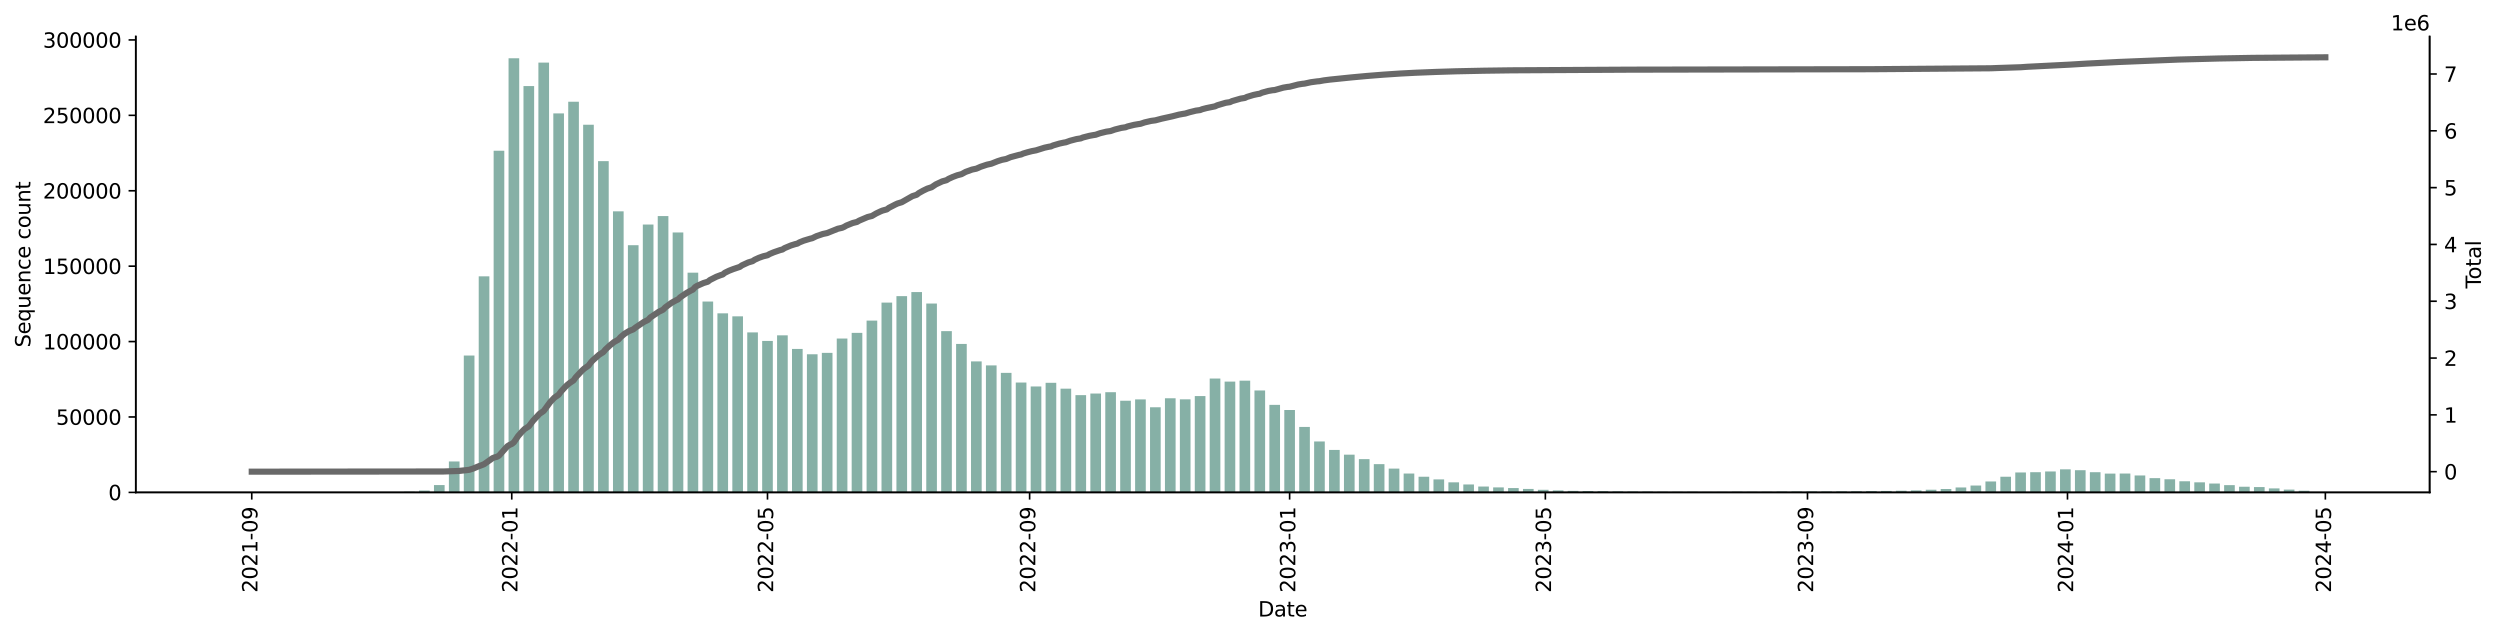 <?xml version="1.0" encoding="utf-8" standalone="no"?>
<!DOCTYPE svg PUBLIC "-//W3C//DTD SVG 1.1//EN"
  "http://www.w3.org/Graphics/SVG/1.1/DTD/svg11.dtd">
<svg xmlns:xlink="http://www.w3.org/1999/xlink" width="1216.294pt" height="309.219pt" viewBox="0 0 1216.294 309.219" xmlns="http://www.w3.org/2000/svg" version="1.1">
 <defs>
  <style type="text/css">*{stroke-linejoin: round; stroke-linecap: butt}</style>
 </defs>
 <g id="figure_1">
  <g id="patch_1">
   <path d="M 0 309.219 
L 1216.294 309.219 
L 1216.294 0 
L 0 0 
z
" style="fill: #ffffff"/>
  </g>
  <g id="axes_1">
   <g id="patch_2">
    <path d="M 66.053 239.558 
L 1182.053 239.558 
L 1182.053 17.798 
L 66.053 17.798 
z
" style="fill: #ffffff"/>
   </g>
   <g id="patch_3">
    <path d="M 116.78 239.558 
L 121.965 239.558 
L 121.965 239.556 
L 116.78 239.556 
z
" clip-path="url(#pb2c6b749b9)" style="fill: #86b0a6"/>
   </g>
   <g id="patch_4">
    <path d="M 124.038 239.558 
L 129.222 239.558 
L 129.222 239.554 
L 124.038 239.554 
z
" clip-path="url(#pb2c6b749b9)" style="fill: #86b0a6"/>
   </g>
   <g id="patch_5">
    <path d="M 131.296 239.558 
L 136.48 239.558 
L 136.48 239.555 
L 131.296 239.555 
z
" clip-path="url(#pb2c6b749b9)" style="fill: #86b0a6"/>
   </g>
   <g id="patch_6">
    <path d="M 138.554 239.558 
L 143.738 239.558 
L 143.738 239.555 
L 138.554 239.555 
z
" clip-path="url(#pb2c6b749b9)" style="fill: #86b0a6"/>
   </g>
   <g id="patch_7">
    <path d="M 145.812 239.558 
L 150.996 239.558 
L 150.996 239.539 
L 145.812 239.539 
z
" clip-path="url(#pb2c6b749b9)" style="fill: #86b0a6"/>
   </g>
   <g id="patch_8">
    <path d="M 153.07 239.558 
L 158.254 239.558 
L 158.254 239.549 
L 153.07 239.549 
z
" clip-path="url(#pb2c6b749b9)" style="fill: #86b0a6"/>
   </g>
   <g id="patch_9">
    <path d="M 160.328 239.558 
L 165.512 239.558 
L 165.512 239.545 
L 160.328 239.545 
z
" clip-path="url(#pb2c6b749b9)" style="fill: #86b0a6"/>
   </g>
   <g id="patch_10">
    <path d="M 167.585 239.558 
L 172.77 239.558 
L 172.77 239.547 
L 167.585 239.547 
z
" clip-path="url(#pb2c6b749b9)" style="fill: #86b0a6"/>
   </g>
   <g id="patch_11">
    <path d="M 174.843 239.558 
L 180.027 239.558 
L 180.027 239.536 
L 174.843 239.536 
z
" clip-path="url(#pb2c6b749b9)" style="fill: #86b0a6"/>
   </g>
   <g id="patch_12">
    <path d="M 182.101 239.558 
L 187.285 239.558 
L 187.285 239.531 
L 182.101 239.531 
z
" clip-path="url(#pb2c6b749b9)" style="fill: #86b0a6"/>
   </g>
   <g id="patch_13">
    <path d="M 189.359 239.558 
L 194.543 239.558 
L 194.543 239.514 
L 189.359 239.514 
z
" clip-path="url(#pb2c6b749b9)" style="fill: #86b0a6"/>
   </g>
   <g id="patch_14">
    <path d="M 196.617 239.558 
L 201.801 239.558 
L 201.801 239.247 
L 196.617 239.247 
z
" clip-path="url(#pb2c6b749b9)" style="fill: #86b0a6"/>
   </g>
   <g id="patch_15">
    <path d="M 203.875 239.558 
L 209.059 239.558 
L 209.059 238.662 
L 203.875 238.662 
z
" clip-path="url(#pb2c6b749b9)" style="fill: #86b0a6"/>
   </g>
   <g id="patch_16">
    <path d="M 211.133 239.558 
L 216.317 239.558 
L 216.317 235.982 
L 211.133 235.982 
z
" clip-path="url(#pb2c6b749b9)" style="fill: #86b0a6"/>
   </g>
   <g id="patch_17">
    <path d="M 218.39 239.558 
L 223.575 239.558 
L 223.575 224.514 
L 218.39 224.514 
z
" clip-path="url(#pb2c6b749b9)" style="fill: #86b0a6"/>
   </g>
   <g id="patch_18">
    <path d="M 225.648 239.558 
L 230.833 239.558 
L 230.833 172.978 
L 225.648 172.978 
z
" clip-path="url(#pb2c6b749b9)" style="fill: #86b0a6"/>
   </g>
   <g id="patch_19">
    <path d="M 232.906 239.558 
L 238.09 239.558 
L 238.09 134.439 
L 232.906 134.439 
z
" clip-path="url(#pb2c6b749b9)" style="fill: #86b0a6"/>
   </g>
   <g id="patch_20">
    <path d="M 240.164 239.558 
L 245.348 239.558 
L 245.348 73.338 
L 240.164 73.338 
z
" clip-path="url(#pb2c6b749b9)" style="fill: #86b0a6"/>
   </g>
   <g id="patch_21">
    <path d="M 247.422 239.558 
L 252.606 239.558 
L 252.606 28.358 
L 247.422 28.358 
z
" clip-path="url(#pb2c6b749b9)" style="fill: #86b0a6"/>
   </g>
   <g id="patch_22">
    <path d="M 254.68 239.558 
L 259.864 239.558 
L 259.864 41.861 
L 254.68 41.861 
z
" clip-path="url(#pb2c6b749b9)" style="fill: #86b0a6"/>
   </g>
   <g id="patch_23">
    <path d="M 261.938 239.558 
L 267.122 239.558 
L 267.122 30.461 
L 261.938 30.461 
z
" clip-path="url(#pb2c6b749b9)" style="fill: #86b0a6"/>
   </g>
   <g id="patch_24">
    <path d="M 269.196 239.558 
L 274.38 239.558 
L 274.38 55.163 
L 269.196 55.163 
z
" clip-path="url(#pb2c6b749b9)" style="fill: #86b0a6"/>
   </g>
   <g id="patch_25">
    <path d="M 276.453 239.558 
L 281.638 239.558 
L 281.638 49.501 
L 276.453 49.501 
z
" clip-path="url(#pb2c6b749b9)" style="fill: #86b0a6"/>
   </g>
   <g id="patch_26">
    <path d="M 283.711 239.558 
L 288.895 239.558 
L 288.895 60.685 
L 283.711 60.685 
z
" clip-path="url(#pb2c6b749b9)" style="fill: #86b0a6"/>
   </g>
   <g id="patch_27">
    <path d="M 290.969 239.558 
L 296.153 239.558 
L 296.153 78.397 
L 290.969 78.397 
z
" clip-path="url(#pb2c6b749b9)" style="fill: #86b0a6"/>
   </g>
   <g id="patch_28">
    <path d="M 298.227 239.558 
L 303.411 239.558 
L 303.411 102.828 
L 298.227 102.828 
z
" clip-path="url(#pb2c6b749b9)" style="fill: #86b0a6"/>
   </g>
   <g id="patch_29">
    <path d="M 305.485 239.558 
L 310.669 239.558 
L 310.669 119.29 
L 305.485 119.29 
z
" clip-path="url(#pb2c6b749b9)" style="fill: #86b0a6"/>
   </g>
   <g id="patch_30">
    <path d="M 312.743 239.558 
L 317.927 239.558 
L 317.927 109.246 
L 312.743 109.246 
z
" clip-path="url(#pb2c6b749b9)" style="fill: #86b0a6"/>
   </g>
   <g id="patch_31">
    <path d="M 320.001 239.558 
L 325.185 239.558 
L 325.185 105.123 
L 320.001 105.123 
z
" clip-path="url(#pb2c6b749b9)" style="fill: #86b0a6"/>
   </g>
   <g id="patch_32">
    <path d="M 327.258 239.558 
L 332.443 239.558 
L 332.443 113.088 
L 327.258 113.088 
z
" clip-path="url(#pb2c6b749b9)" style="fill: #86b0a6"/>
   </g>
   <g id="patch_33">
    <path d="M 334.516 239.558 
L 339.7 239.558 
L 339.7 132.671 
L 334.516 132.671 
z
" clip-path="url(#pb2c6b749b9)" style="fill: #86b0a6"/>
   </g>
   <g id="patch_34">
    <path d="M 341.774 239.558 
L 346.958 239.558 
L 346.958 146.704 
L 341.774 146.704 
z
" clip-path="url(#pb2c6b749b9)" style="fill: #86b0a6"/>
   </g>
   <g id="patch_35">
    <path d="M 349.032 239.558 
L 354.216 239.558 
L 354.216 152.453 
L 349.032 152.453 
z
" clip-path="url(#pb2c6b749b9)" style="fill: #86b0a6"/>
   </g>
   <g id="patch_36">
    <path d="M 356.29 239.558 
L 361.474 239.558 
L 361.474 153.906 
L 356.29 153.906 
z
" clip-path="url(#pb2c6b749b9)" style="fill: #86b0a6"/>
   </g>
   <g id="patch_37">
    <path d="M 363.548 239.558 
L 368.732 239.558 
L 368.732 161.726 
L 363.548 161.726 
z
" clip-path="url(#pb2c6b749b9)" style="fill: #86b0a6"/>
   </g>
   <g id="patch_38">
    <path d="M 370.806 239.558 
L 375.99 239.558 
L 375.99 165.855 
L 370.806 165.855 
z
" clip-path="url(#pb2c6b749b9)" style="fill: #86b0a6"/>
   </g>
   <g id="patch_39">
    <path d="M 378.063 239.558 
L 383.248 239.558 
L 383.248 163.134 
L 378.063 163.134 
z
" clip-path="url(#pb2c6b749b9)" style="fill: #86b0a6"/>
   </g>
   <g id="patch_40">
    <path d="M 385.321 239.558 
L 390.505 239.558 
L 390.505 169.777 
L 385.321 169.777 
z
" clip-path="url(#pb2c6b749b9)" style="fill: #86b0a6"/>
   </g>
   <g id="patch_41">
    <path d="M 392.579 239.558 
L 397.763 239.558 
L 397.763 172.363 
L 392.579 172.363 
z
" clip-path="url(#pb2c6b749b9)" style="fill: #86b0a6"/>
   </g>
   <g id="patch_42">
    <path d="M 399.837 239.558 
L 405.021 239.558 
L 405.021 171.67 
L 399.837 171.67 
z
" clip-path="url(#pb2c6b749b9)" style="fill: #86b0a6"/>
   </g>
   <g id="patch_43">
    <path d="M 407.095 239.558 
L 412.279 239.558 
L 412.279 164.713 
L 407.095 164.713 
z
" clip-path="url(#pb2c6b749b9)" style="fill: #86b0a6"/>
   </g>
   <g id="patch_44">
    <path d="M 414.353 239.558 
L 419.537 239.558 
L 419.537 161.935 
L 414.353 161.935 
z
" clip-path="url(#pb2c6b749b9)" style="fill: #86b0a6"/>
   </g>
   <g id="patch_45">
    <path d="M 421.611 239.558 
L 426.795 239.558 
L 426.795 155.988 
L 421.611 155.988 
z
" clip-path="url(#pb2c6b749b9)" style="fill: #86b0a6"/>
   </g>
   <g id="patch_46">
    <path d="M 428.868 239.558 
L 434.053 239.558 
L 434.053 147.21 
L 428.868 147.21 
z
" clip-path="url(#pb2c6b749b9)" style="fill: #86b0a6"/>
   </g>
   <g id="patch_47">
    <path d="M 436.126 239.558 
L 441.311 239.558 
L 441.311 144.076 
L 436.126 144.076 
z
" clip-path="url(#pb2c6b749b9)" style="fill: #86b0a6"/>
   </g>
   <g id="patch_48">
    <path d="M 443.384 239.558 
L 448.568 239.558 
L 448.568 142.092 
L 443.384 142.092 
z
" clip-path="url(#pb2c6b749b9)" style="fill: #86b0a6"/>
   </g>
   <g id="patch_49">
    <path d="M 450.642 239.558 
L 455.826 239.558 
L 455.826 147.659 
L 450.642 147.659 
z
" clip-path="url(#pb2c6b749b9)" style="fill: #86b0a6"/>
   </g>
   <g id="patch_50">
    <path d="M 457.9 239.558 
L 463.084 239.558 
L 463.084 161.098 
L 457.9 161.098 
z
" clip-path="url(#pb2c6b749b9)" style="fill: #86b0a6"/>
   </g>
   <g id="patch_51">
    <path d="M 465.158 239.558 
L 470.342 239.558 
L 470.342 167.336 
L 465.158 167.336 
z
" clip-path="url(#pb2c6b749b9)" style="fill: #86b0a6"/>
   </g>
   <g id="patch_52">
    <path d="M 472.416 239.558 
L 477.6 239.558 
L 477.6 175.815 
L 472.416 175.815 
z
" clip-path="url(#pb2c6b749b9)" style="fill: #86b0a6"/>
   </g>
   <g id="patch_53">
    <path d="M 479.674 239.558 
L 484.858 239.558 
L 484.858 177.781 
L 479.674 177.781 
z
" clip-path="url(#pb2c6b749b9)" style="fill: #86b0a6"/>
   </g>
   <g id="patch_54">
    <path d="M 486.931 239.558 
L 492.116 239.558 
L 492.116 181.41 
L 486.931 181.41 
z
" clip-path="url(#pb2c6b749b9)" style="fill: #86b0a6"/>
   </g>
   <g id="patch_55">
    <path d="M 494.189 239.558 
L 499.373 239.558 
L 499.373 186.094 
L 494.189 186.094 
z
" clip-path="url(#pb2c6b749b9)" style="fill: #86b0a6"/>
   </g>
   <g id="patch_56">
    <path d="M 501.447 239.558 
L 506.631 239.558 
L 506.631 188.021 
L 501.447 188.021 
z
" clip-path="url(#pb2c6b749b9)" style="fill: #86b0a6"/>
   </g>
   <g id="patch_57">
    <path d="M 508.705 239.558 
L 513.889 239.558 
L 513.889 186.246 
L 508.705 186.246 
z
" clip-path="url(#pb2c6b749b9)" style="fill: #86b0a6"/>
   </g>
   <g id="patch_58">
    <path d="M 515.963 239.558 
L 521.147 239.558 
L 521.147 189.107 
L 515.963 189.107 
z
" clip-path="url(#pb2c6b749b9)" style="fill: #86b0a6"/>
   </g>
   <g id="patch_59">
    <path d="M 523.221 239.558 
L 528.405 239.558 
L 528.405 192.249 
L 523.221 192.249 
z
" clip-path="url(#pb2c6b749b9)" style="fill: #86b0a6"/>
   </g>
   <g id="patch_60">
    <path d="M 530.479 239.558 
L 535.663 239.558 
L 535.663 191.474 
L 530.479 191.474 
z
" clip-path="url(#pb2c6b749b9)" style="fill: #86b0a6"/>
   </g>
   <g id="patch_61">
    <path d="M 537.736 239.558 
L 542.921 239.558 
L 542.921 190.824 
L 537.736 190.824 
z
" clip-path="url(#pb2c6b749b9)" style="fill: #86b0a6"/>
   </g>
   <g id="patch_62">
    <path d="M 544.994 239.558 
L 550.178 239.558 
L 550.178 194.967 
L 544.994 194.967 
z
" clip-path="url(#pb2c6b749b9)" style="fill: #86b0a6"/>
   </g>
   <g id="patch_63">
    <path d="M 552.252 239.558 
L 557.436 239.558 
L 557.436 194.323 
L 552.252 194.323 
z
" clip-path="url(#pb2c6b749b9)" style="fill: #86b0a6"/>
   </g>
   <g id="patch_64">
    <path d="M 559.51 239.558 
L 564.694 239.558 
L 564.694 198.147 
L 559.51 198.147 
z
" clip-path="url(#pb2c6b749b9)" style="fill: #86b0a6"/>
   </g>
   <g id="patch_65">
    <path d="M 566.768 239.558 
L 571.952 239.558 
L 571.952 193.778 
L 566.768 193.778 
z
" clip-path="url(#pb2c6b749b9)" style="fill: #86b0a6"/>
   </g>
   <g id="patch_66">
    <path d="M 574.026 239.558 
L 579.21 239.558 
L 579.21 194.291 
L 574.026 194.291 
z
" clip-path="url(#pb2c6b749b9)" style="fill: #86b0a6"/>
   </g>
   <g id="patch_67">
    <path d="M 581.284 239.558 
L 586.468 239.558 
L 586.468 192.69 
L 581.284 192.69 
z
" clip-path="url(#pb2c6b749b9)" style="fill: #86b0a6"/>
   </g>
   <g id="patch_68">
    <path d="M 588.541 239.558 
L 593.726 239.558 
L 593.726 184.148 
L 588.541 184.148 
z
" clip-path="url(#pb2c6b749b9)" style="fill: #86b0a6"/>
   </g>
   <g id="patch_69">
    <path d="M 595.799 239.558 
L 600.983 239.558 
L 600.983 185.672 
L 595.799 185.672 
z
" clip-path="url(#pb2c6b749b9)" style="fill: #86b0a6"/>
   </g>
   <g id="patch_70">
    <path d="M 603.057 239.558 
L 608.241 239.558 
L 608.241 185.215 
L 603.057 185.215 
z
" clip-path="url(#pb2c6b749b9)" style="fill: #86b0a6"/>
   </g>
   <g id="patch_71">
    <path d="M 610.315 239.558 
L 615.499 239.558 
L 615.499 189.961 
L 610.315 189.961 
z
" clip-path="url(#pb2c6b749b9)" style="fill: #86b0a6"/>
   </g>
   <g id="patch_72">
    <path d="M 617.573 239.558 
L 622.757 239.558 
L 622.757 196.959 
L 617.573 196.959 
z
" clip-path="url(#pb2c6b749b9)" style="fill: #86b0a6"/>
   </g>
   <g id="patch_73">
    <path d="M 624.831 239.558 
L 630.015 239.558 
L 630.015 199.476 
L 624.831 199.476 
z
" clip-path="url(#pb2c6b749b9)" style="fill: #86b0a6"/>
   </g>
   <g id="patch_74">
    <path d="M 632.089 239.558 
L 637.273 239.558 
L 637.273 207.711 
L 632.089 207.711 
z
" clip-path="url(#pb2c6b749b9)" style="fill: #86b0a6"/>
   </g>
   <g id="patch_75">
    <path d="M 639.346 239.558 
L 644.531 239.558 
L 644.531 214.794 
L 639.346 214.794 
z
" clip-path="url(#pb2c6b749b9)" style="fill: #86b0a6"/>
   </g>
   <g id="patch_76">
    <path d="M 646.604 239.558 
L 651.789 239.558 
L 651.789 218.912 
L 646.604 218.912 
z
" clip-path="url(#pb2c6b749b9)" style="fill: #86b0a6"/>
   </g>
   <g id="patch_77">
    <path d="M 653.862 239.558 
L 659.046 239.558 
L 659.046 221.203 
L 653.862 221.203 
z
" clip-path="url(#pb2c6b749b9)" style="fill: #86b0a6"/>
   </g>
   <g id="patch_78">
    <path d="M 661.12 239.558 
L 666.304 239.558 
L 666.304 223.379 
L 661.12 223.379 
z
" clip-path="url(#pb2c6b749b9)" style="fill: #86b0a6"/>
   </g>
   <g id="patch_79">
    <path d="M 668.378 239.558 
L 673.562 239.558 
L 673.562 225.807 
L 668.378 225.807 
z
" clip-path="url(#pb2c6b749b9)" style="fill: #86b0a6"/>
   </g>
   <g id="patch_80">
    <path d="M 675.636 239.558 
L 680.82 239.558 
L 680.82 227.968 
L 675.636 227.968 
z
" clip-path="url(#pb2c6b749b9)" style="fill: #86b0a6"/>
   </g>
   <g id="patch_81">
    <path d="M 682.894 239.558 
L 688.078 239.558 
L 688.078 230.395 
L 682.894 230.395 
z
" clip-path="url(#pb2c6b749b9)" style="fill: #86b0a6"/>
   </g>
   <g id="patch_82">
    <path d="M 690.152 239.558 
L 695.336 239.558 
L 695.336 231.926 
L 690.152 231.926 
z
" clip-path="url(#pb2c6b749b9)" style="fill: #86b0a6"/>
   </g>
   <g id="patch_83">
    <path d="M 697.409 239.558 
L 702.594 239.558 
L 702.594 233.225 
L 697.409 233.225 
z
" clip-path="url(#pb2c6b749b9)" style="fill: #86b0a6"/>
   </g>
   <g id="patch_84">
    <path d="M 704.667 239.558 
L 709.851 239.558 
L 709.851 234.648 
L 704.667 234.648 
z
" clip-path="url(#pb2c6b749b9)" style="fill: #86b0a6"/>
   </g>
   <g id="patch_85">
    <path d="M 711.925 239.558 
L 717.109 239.558 
L 717.109 235.716 
L 711.925 235.716 
z
" clip-path="url(#pb2c6b749b9)" style="fill: #86b0a6"/>
   </g>
   <g id="patch_86">
    <path d="M 719.183 239.558 
L 724.367 239.558 
L 724.367 236.691 
L 719.183 236.691 
z
" clip-path="url(#pb2c6b749b9)" style="fill: #86b0a6"/>
   </g>
   <g id="patch_87">
    <path d="M 726.441 239.558 
L 731.625 239.558 
L 731.625 237.132 
L 726.441 237.132 
z
" clip-path="url(#pb2c6b749b9)" style="fill: #86b0a6"/>
   </g>
   <g id="patch_88">
    <path d="M 733.699 239.558 
L 738.883 239.558 
L 738.883 237.464 
L 733.699 237.464 
z
" clip-path="url(#pb2c6b749b9)" style="fill: #86b0a6"/>
   </g>
   <g id="patch_89">
    <path d="M 740.957 239.558 
L 746.141 239.558 
L 746.141 237.86 
L 740.957 237.86 
z
" clip-path="url(#pb2c6b749b9)" style="fill: #86b0a6"/>
   </g>
   <g id="patch_90">
    <path d="M 748.214 239.558 
L 753.399 239.558 
L 753.399 238.285 
L 748.214 238.285 
z
" clip-path="url(#pb2c6b749b9)" style="fill: #86b0a6"/>
   </g>
   <g id="patch_91">
    <path d="M 755.472 239.558 
L 760.656 239.558 
L 760.656 238.59 
L 755.472 238.59 
z
" clip-path="url(#pb2c6b749b9)" style="fill: #86b0a6"/>
   </g>
   <g id="patch_92">
    <path d="M 762.73 239.558 
L 767.914 239.558 
L 767.914 238.82 
L 762.73 238.82 
z
" clip-path="url(#pb2c6b749b9)" style="fill: #86b0a6"/>
   </g>
   <g id="patch_93">
    <path d="M 769.988 239.558 
L 775.172 239.558 
L 775.172 238.869 
L 769.988 238.869 
z
" clip-path="url(#pb2c6b749b9)" style="fill: #86b0a6"/>
   </g>
   <g id="patch_94">
    <path d="M 777.246 239.558 
L 782.43 239.558 
L 782.43 238.957 
L 777.246 238.957 
z
" clip-path="url(#pb2c6b749b9)" style="fill: #86b0a6"/>
   </g>
   <g id="patch_95">
    <path d="M 784.504 239.558 
L 789.688 239.558 
L 789.688 239.061 
L 784.504 239.061 
z
" clip-path="url(#pb2c6b749b9)" style="fill: #86b0a6"/>
   </g>
   <g id="patch_96">
    <path d="M 791.762 239.558 
L 796.946 239.558 
L 796.946 239.125 
L 791.762 239.125 
z
" clip-path="url(#pb2c6b749b9)" style="fill: #86b0a6"/>
   </g>
   <g id="patch_97">
    <path d="M 799.019 239.558 
L 804.204 239.558 
L 804.204 239.183 
L 799.019 239.183 
z
" clip-path="url(#pb2c6b749b9)" style="fill: #86b0a6"/>
   </g>
   <g id="patch_98">
    <path d="M 806.277 239.558 
L 811.461 239.558 
L 811.461 239.241 
L 806.277 239.241 
z
" clip-path="url(#pb2c6b749b9)" style="fill: #86b0a6"/>
   </g>
   <g id="patch_99">
    <path d="M 813.535 239.558 
L 818.719 239.558 
L 818.719 239.28 
L 813.535 239.28 
z
" clip-path="url(#pb2c6b749b9)" style="fill: #86b0a6"/>
   </g>
   <g id="patch_100">
    <path d="M 820.793 239.558 
L 825.977 239.558 
L 825.977 239.25 
L 820.793 239.25 
z
" clip-path="url(#pb2c6b749b9)" style="fill: #86b0a6"/>
   </g>
   <g id="patch_101">
    <path d="M 828.051 239.558 
L 833.235 239.558 
L 833.235 239.319 
L 828.051 239.319 
z
" clip-path="url(#pb2c6b749b9)" style="fill: #86b0a6"/>
   </g>
   <g id="patch_102">
    <path d="M 835.309 239.558 
L 840.493 239.558 
L 840.493 239.304 
L 835.309 239.304 
z
" clip-path="url(#pb2c6b749b9)" style="fill: #86b0a6"/>
   </g>
   <g id="patch_103">
    <path d="M 842.567 239.558 
L 847.751 239.558 
L 847.751 239.251 
L 842.567 239.251 
z
" clip-path="url(#pb2c6b749b9)" style="fill: #86b0a6"/>
   </g>
   <g id="patch_104">
    <path d="M 849.824 239.558 
L 855.009 239.558 
L 855.009 239.282 
L 849.824 239.282 
z
" clip-path="url(#pb2c6b749b9)" style="fill: #86b0a6"/>
   </g>
   <g id="patch_105">
    <path d="M 857.082 239.558 
L 862.267 239.558 
L 862.267 239.262 
L 857.082 239.262 
z
" clip-path="url(#pb2c6b749b9)" style="fill: #86b0a6"/>
   </g>
   <g id="patch_106">
    <path d="M 864.34 239.558 
L 869.524 239.558 
L 869.524 239.16 
L 864.34 239.16 
z
" clip-path="url(#pb2c6b749b9)" style="fill: #86b0a6"/>
   </g>
   <g id="patch_107">
    <path d="M 871.598 239.558 
L 876.782 239.558 
L 876.782 239.15 
L 871.598 239.15 
z
" clip-path="url(#pb2c6b749b9)" style="fill: #86b0a6"/>
   </g>
   <g id="patch_108">
    <path d="M 878.856 239.558 
L 884.04 239.558 
L 884.04 239.109 
L 878.856 239.109 
z
" clip-path="url(#pb2c6b749b9)" style="fill: #86b0a6"/>
   </g>
   <g id="patch_109">
    <path d="M 886.114 239.558 
L 891.298 239.558 
L 891.298 239.125 
L 886.114 239.125 
z
" clip-path="url(#pb2c6b749b9)" style="fill: #86b0a6"/>
   </g>
   <g id="patch_110">
    <path d="M 893.372 239.558 
L 898.556 239.558 
L 898.556 239.089 
L 893.372 239.089 
z
" clip-path="url(#pb2c6b749b9)" style="fill: #86b0a6"/>
   </g>
   <g id="patch_111">
    <path d="M 900.63 239.558 
L 905.814 239.558 
L 905.814 239.018 
L 900.63 239.018 
z
" clip-path="url(#pb2c6b749b9)" style="fill: #86b0a6"/>
   </g>
   <g id="patch_112">
    <path d="M 907.887 239.558 
L 913.072 239.558 
L 913.072 238.928 
L 907.887 238.928 
z
" clip-path="url(#pb2c6b749b9)" style="fill: #86b0a6"/>
   </g>
   <g id="patch_113">
    <path d="M 915.145 239.558 
L 920.329 239.558 
L 920.329 238.861 
L 915.145 238.861 
z
" clip-path="url(#pb2c6b749b9)" style="fill: #86b0a6"/>
   </g>
   <g id="patch_114">
    <path d="M 922.403 239.558 
L 927.587 239.558 
L 927.587 238.762 
L 922.403 238.762 
z
" clip-path="url(#pb2c6b749b9)" style="fill: #86b0a6"/>
   </g>
   <g id="patch_115">
    <path d="M 929.661 239.558 
L 934.845 239.558 
L 934.845 238.583 
L 929.661 238.583 
z
" clip-path="url(#pb2c6b749b9)" style="fill: #86b0a6"/>
   </g>
   <g id="patch_116">
    <path d="M 936.919 239.558 
L 942.103 239.558 
L 942.103 238.25 
L 936.919 238.25 
z
" clip-path="url(#pb2c6b749b9)" style="fill: #86b0a6"/>
   </g>
   <g id="patch_117">
    <path d="M 944.177 239.558 
L 949.361 239.558 
L 949.361 237.92 
L 944.177 237.92 
z
" clip-path="url(#pb2c6b749b9)" style="fill: #86b0a6"/>
   </g>
   <g id="patch_118">
    <path d="M 951.435 239.558 
L 956.619 239.558 
L 956.619 237.159 
L 951.435 237.159 
z
" clip-path="url(#pb2c6b749b9)" style="fill: #86b0a6"/>
   </g>
   <g id="patch_119">
    <path d="M 958.692 239.558 
L 963.877 239.558 
L 963.877 236.229 
L 958.692 236.229 
z
" clip-path="url(#pb2c6b749b9)" style="fill: #86b0a6"/>
   </g>
   <g id="patch_120">
    <path d="M 965.95 239.558 
L 971.134 239.558 
L 971.134 234.247 
L 965.95 234.247 
z
" clip-path="url(#pb2c6b749b9)" style="fill: #86b0a6"/>
   </g>
   <g id="patch_121">
    <path d="M 973.208 239.558 
L 978.392 239.558 
L 978.392 231.951 
L 973.208 231.951 
z
" clip-path="url(#pb2c6b749b9)" style="fill: #86b0a6"/>
   </g>
   <g id="patch_122">
    <path d="M 980.466 239.558 
L 985.65 239.558 
L 985.65 229.865 
L 980.466 229.865 
z
" clip-path="url(#pb2c6b749b9)" style="fill: #86b0a6"/>
   </g>
   <g id="patch_123">
    <path d="M 987.724 239.558 
L 992.908 239.558 
L 992.908 229.729 
L 987.724 229.729 
z
" clip-path="url(#pb2c6b749b9)" style="fill: #86b0a6"/>
   </g>
   <g id="patch_124">
    <path d="M 994.982 239.558 
L 1000.166 239.558 
L 1000.166 229.371 
L 994.982 229.371 
z
" clip-path="url(#pb2c6b749b9)" style="fill: #86b0a6"/>
   </g>
   <g id="patch_125">
    <path d="M 1002.24 239.558 
L 1007.424 239.558 
L 1007.424 228.353 
L 1002.24 228.353 
z
" clip-path="url(#pb2c6b749b9)" style="fill: #86b0a6"/>
   </g>
   <g id="patch_126">
    <path d="M 1009.497 239.558 
L 1014.682 239.558 
L 1014.682 228.76 
L 1009.497 228.76 
z
" clip-path="url(#pb2c6b749b9)" style="fill: #86b0a6"/>
   </g>
   <g id="patch_127">
    <path d="M 1016.755 239.558 
L 1021.939 239.558 
L 1021.939 229.733 
L 1016.755 229.733 
z
" clip-path="url(#pb2c6b749b9)" style="fill: #86b0a6"/>
   </g>
   <g id="patch_128">
    <path d="M 1024.013 239.558 
L 1029.197 239.558 
L 1029.197 230.416 
L 1024.013 230.416 
z
" clip-path="url(#pb2c6b749b9)" style="fill: #86b0a6"/>
   </g>
   <g id="patch_129">
    <path d="M 1031.271 239.558 
L 1036.455 239.558 
L 1036.455 230.393 
L 1031.271 230.393 
z
" clip-path="url(#pb2c6b749b9)" style="fill: #86b0a6"/>
   </g>
   <g id="patch_130">
    <path d="M 1038.529 239.558 
L 1043.713 239.558 
L 1043.713 231.338 
L 1038.529 231.338 
z
" clip-path="url(#pb2c6b749b9)" style="fill: #86b0a6"/>
   </g>
   <g id="patch_131">
    <path d="M 1045.787 239.558 
L 1050.971 239.558 
L 1050.971 232.631 
L 1045.787 232.631 
z
" clip-path="url(#pb2c6b749b9)" style="fill: #86b0a6"/>
   </g>
   <g id="patch_132">
    <path d="M 1053.045 239.558 
L 1058.229 239.558 
L 1058.229 233.164 
L 1053.045 233.164 
z
" clip-path="url(#pb2c6b749b9)" style="fill: #86b0a6"/>
   </g>
   <g id="patch_133">
    <path d="M 1060.302 239.558 
L 1065.487 239.558 
L 1065.487 234.131 
L 1060.302 234.131 
z
" clip-path="url(#pb2c6b749b9)" style="fill: #86b0a6"/>
   </g>
   <g id="patch_134">
    <path d="M 1067.56 239.558 
L 1072.745 239.558 
L 1072.745 234.658 
L 1067.56 234.658 
z
" clip-path="url(#pb2c6b749b9)" style="fill: #86b0a6"/>
   </g>
   <g id="patch_135">
    <path d="M 1074.818 239.558 
L 1080.002 239.558 
L 1080.002 235.256 
L 1074.818 235.256 
z
" clip-path="url(#pb2c6b749b9)" style="fill: #86b0a6"/>
   </g>
   <g id="patch_136">
    <path d="M 1082.076 239.558 
L 1087.26 239.558 
L 1087.26 236.038 
L 1082.076 236.038 
z
" clip-path="url(#pb2c6b749b9)" style="fill: #86b0a6"/>
   </g>
   <g id="patch_137">
    <path d="M 1089.334 239.558 
L 1094.518 239.558 
L 1094.518 236.792 
L 1089.334 236.792 
z
" clip-path="url(#pb2c6b749b9)" style="fill: #86b0a6"/>
   </g>
   <g id="patch_138">
    <path d="M 1096.592 239.558 
L 1101.776 239.558 
L 1101.776 236.977 
L 1096.592 236.977 
z
" clip-path="url(#pb2c6b749b9)" style="fill: #86b0a6"/>
   </g>
   <g id="patch_139">
    <path d="M 1103.85 239.558 
L 1109.034 239.558 
L 1109.034 237.604 
L 1103.85 237.604 
z
" clip-path="url(#pb2c6b749b9)" style="fill: #86b0a6"/>
   </g>
   <g id="patch_140">
    <path d="M 1111.108 239.558 
L 1116.292 239.558 
L 1116.292 238.189 
L 1111.108 238.189 
z
" clip-path="url(#pb2c6b749b9)" style="fill: #86b0a6"/>
   </g>
   <g id="patch_141">
    <path d="M 1118.365 239.558 
L 1123.55 239.558 
L 1123.55 238.751 
L 1118.365 238.751 
z
" clip-path="url(#pb2c6b749b9)" style="fill: #86b0a6"/>
   </g>
   <g id="patch_142">
    <path d="M 1125.623 239.558 
L 1130.807 239.558 
L 1130.807 239.436 
L 1125.623 239.436 
z
" clip-path="url(#pb2c6b749b9)" style="fill: #86b0a6"/>
   </g>
   <g id="matplotlib.axis_1">
    <g id="xtick_1">
     <g id="line2d_1">
      <defs>
       <path id="m8d84638127" d="M 0 0 
L 0 3.5 
" style="stroke: #000000; stroke-width: 0.8"/>
      </defs>
      <g>
       <use xlink:href="#m8d84638127" x="122.483" y="239.558" style="stroke: #000000; stroke-width: 0.8"/>
      </g>
     </g>
     <g id="text_1">
      <!-- 2021-09 -->
      <g transform="translate(125.242 288.341)rotate(-90)scale(0.1 -0.1)">
       <defs>
        <path id="DejaVuSans-32" d="M 1228 531 
L 3431 531 
L 3431 0 
L 469 0 
L 469 531 
Q 828 903 1448 1529 
Q 2069 2156 2228 2338 
Q 2531 2678 2651 2914 
Q 2772 3150 2772 3378 
Q 2772 3750 2511 3984 
Q 2250 4219 1831 4219 
Q 1534 4219 1204 4116 
Q 875 4013 500 3803 
L 500 4441 
Q 881 4594 1212 4672 
Q 1544 4750 1819 4750 
Q 2544 4750 2975 4387 
Q 3406 4025 3406 3419 
Q 3406 3131 3298 2873 
Q 3191 2616 2906 2266 
Q 2828 2175 2409 1742 
Q 1991 1309 1228 531 
z
" transform="scale(0.016)"/>
        <path id="DejaVuSans-30" d="M 2034 4250 
Q 1547 4250 1301 3770 
Q 1056 3291 1056 2328 
Q 1056 1369 1301 889 
Q 1547 409 2034 409 
Q 2525 409 2770 889 
Q 3016 1369 3016 2328 
Q 3016 3291 2770 3770 
Q 2525 4250 2034 4250 
z
M 2034 4750 
Q 2819 4750 3233 4129 
Q 3647 3509 3647 2328 
Q 3647 1150 3233 529 
Q 2819 -91 2034 -91 
Q 1250 -91 836 529 
Q 422 1150 422 2328 
Q 422 3509 836 4129 
Q 1250 4750 2034 4750 
z
" transform="scale(0.016)"/>
        <path id="DejaVuSans-31" d="M 794 531 
L 1825 531 
L 1825 4091 
L 703 3866 
L 703 4441 
L 1819 4666 
L 2450 4666 
L 2450 531 
L 3481 531 
L 3481 0 
L 794 0 
L 794 531 
z
" transform="scale(0.016)"/>
        <path id="DejaVuSans-2d" d="M 313 2009 
L 1997 2009 
L 1997 1497 
L 313 1497 
L 313 2009 
z
" transform="scale(0.016)"/>
        <path id="DejaVuSans-39" d="M 703 97 
L 703 672 
Q 941 559 1184 500 
Q 1428 441 1663 441 
Q 2288 441 2617 861 
Q 2947 1281 2994 2138 
Q 2813 1869 2534 1725 
Q 2256 1581 1919 1581 
Q 1219 1581 811 2004 
Q 403 2428 403 3163 
Q 403 3881 828 4315 
Q 1253 4750 1959 4750 
Q 2769 4750 3195 4129 
Q 3622 3509 3622 2328 
Q 3622 1225 3098 567 
Q 2575 -91 1691 -91 
Q 1453 -91 1209 -44 
Q 966 3 703 97 
z
M 1959 2075 
Q 2384 2075 2632 2365 
Q 2881 2656 2881 3163 
Q 2881 3666 2632 3958 
Q 2384 4250 1959 4250 
Q 1534 4250 1286 3958 
Q 1038 3666 1038 3163 
Q 1038 2656 1286 2365 
Q 1534 2075 1959 2075 
z
" transform="scale(0.016)"/>
       </defs>
       <use xlink:href="#DejaVuSans-32"/>
       <use xlink:href="#DejaVuSans-30" x="63.623"/>
       <use xlink:href="#DejaVuSans-32" x="127.246"/>
       <use xlink:href="#DejaVuSans-31" x="190.869"/>
       <use xlink:href="#DejaVuSans-2d" x="254.492"/>
       <use xlink:href="#DejaVuSans-30" x="290.576"/>
       <use xlink:href="#DejaVuSans-39" x="354.199"/>
      </g>
     </g>
    </g>
    <g id="xtick_2">
     <g id="line2d_2">
      <g>
       <use xlink:href="#m8d84638127" x="248.977" y="239.558" style="stroke: #000000; stroke-width: 0.8"/>
      </g>
     </g>
     <g id="text_2">
      <!-- 2022-01 -->
      <g transform="translate(251.737 288.341)rotate(-90)scale(0.1 -0.1)">
       <use xlink:href="#DejaVuSans-32"/>
       <use xlink:href="#DejaVuSans-30" x="63.623"/>
       <use xlink:href="#DejaVuSans-32" x="127.246"/>
       <use xlink:href="#DejaVuSans-32" x="190.869"/>
       <use xlink:href="#DejaVuSans-2d" x="254.492"/>
       <use xlink:href="#DejaVuSans-30" x="290.576"/>
       <use xlink:href="#DejaVuSans-31" x="354.199"/>
      </g>
     </g>
    </g>
    <g id="xtick_3">
     <g id="line2d_3">
      <g>
       <use xlink:href="#m8d84638127" x="373.398" y="239.558" style="stroke: #000000; stroke-width: 0.8"/>
      </g>
     </g>
     <g id="text_3">
      <!-- 2022-05 -->
      <g transform="translate(376.157 288.341)rotate(-90)scale(0.1 -0.1)">
       <defs>
        <path id="DejaVuSans-35" d="M 691 4666 
L 3169 4666 
L 3169 4134 
L 1269 4134 
L 1269 2991 
Q 1406 3038 1543 3061 
Q 1681 3084 1819 3084 
Q 2600 3084 3056 2656 
Q 3513 2228 3513 1497 
Q 3513 744 3044 326 
Q 2575 -91 1722 -91 
Q 1428 -91 1123 -41 
Q 819 9 494 109 
L 494 744 
Q 775 591 1075 516 
Q 1375 441 1709 441 
Q 2250 441 2565 725 
Q 2881 1009 2881 1497 
Q 2881 1984 2565 2268 
Q 2250 2553 1709 2553 
Q 1456 2553 1204 2497 
Q 953 2441 691 2322 
L 691 4666 
z
" transform="scale(0.016)"/>
       </defs>
       <use xlink:href="#DejaVuSans-32"/>
       <use xlink:href="#DejaVuSans-30" x="63.623"/>
       <use xlink:href="#DejaVuSans-32" x="127.246"/>
       <use xlink:href="#DejaVuSans-32" x="190.869"/>
       <use xlink:href="#DejaVuSans-2d" x="254.492"/>
       <use xlink:href="#DejaVuSans-30" x="290.576"/>
       <use xlink:href="#DejaVuSans-35" x="354.199"/>
      </g>
     </g>
    </g>
    <g id="xtick_4">
     <g id="line2d_4">
      <g>
       <use xlink:href="#m8d84638127" x="500.929" y="239.558" style="stroke: #000000; stroke-width: 0.8"/>
      </g>
     </g>
     <g id="text_4">
      <!-- 2022-09 -->
      <g transform="translate(503.688 288.341)rotate(-90)scale(0.1 -0.1)">
       <use xlink:href="#DejaVuSans-32"/>
       <use xlink:href="#DejaVuSans-30" x="63.623"/>
       <use xlink:href="#DejaVuSans-32" x="127.246"/>
       <use xlink:href="#DejaVuSans-32" x="190.869"/>
       <use xlink:href="#DejaVuSans-2d" x="254.492"/>
       <use xlink:href="#DejaVuSans-30" x="290.576"/>
       <use xlink:href="#DejaVuSans-39" x="354.199"/>
      </g>
     </g>
    </g>
    <g id="xtick_5">
     <g id="line2d_5">
      <g>
       <use xlink:href="#m8d84638127" x="627.423" y="239.558" style="stroke: #000000; stroke-width: 0.8"/>
      </g>
     </g>
     <g id="text_5">
      <!-- 2023-01 -->
      <g transform="translate(630.182 288.341)rotate(-90)scale(0.1 -0.1)">
       <defs>
        <path id="DejaVuSans-33" d="M 2597 2516 
Q 3050 2419 3304 2112 
Q 3559 1806 3559 1356 
Q 3559 666 3084 287 
Q 2609 -91 1734 -91 
Q 1441 -91 1130 -33 
Q 819 25 488 141 
L 488 750 
Q 750 597 1062 519 
Q 1375 441 1716 441 
Q 2309 441 2620 675 
Q 2931 909 2931 1356 
Q 2931 1769 2642 2001 
Q 2353 2234 1838 2234 
L 1294 2234 
L 1294 2753 
L 1863 2753 
Q 2328 2753 2575 2939 
Q 2822 3125 2822 3475 
Q 2822 3834 2567 4026 
Q 2313 4219 1838 4219 
Q 1578 4219 1281 4162 
Q 984 4106 628 3988 
L 628 4550 
Q 988 4650 1302 4700 
Q 1616 4750 1894 4750 
Q 2613 4750 3031 4423 
Q 3450 4097 3450 3541 
Q 3450 3153 3228 2886 
Q 3006 2619 2597 2516 
z
" transform="scale(0.016)"/>
       </defs>
       <use xlink:href="#DejaVuSans-32"/>
       <use xlink:href="#DejaVuSans-30" x="63.623"/>
       <use xlink:href="#DejaVuSans-32" x="127.246"/>
       <use xlink:href="#DejaVuSans-33" x="190.869"/>
       <use xlink:href="#DejaVuSans-2d" x="254.492"/>
       <use xlink:href="#DejaVuSans-30" x="290.576"/>
       <use xlink:href="#DejaVuSans-31" x="354.199"/>
      </g>
     </g>
    </g>
    <g id="xtick_6">
     <g id="line2d_6">
      <g>
       <use xlink:href="#m8d84638127" x="751.843" y="239.558" style="stroke: #000000; stroke-width: 0.8"/>
      </g>
     </g>
     <g id="text_6">
      <!-- 2023-05 -->
      <g transform="translate(754.603 288.341)rotate(-90)scale(0.1 -0.1)">
       <use xlink:href="#DejaVuSans-32"/>
       <use xlink:href="#DejaVuSans-30" x="63.623"/>
       <use xlink:href="#DejaVuSans-32" x="127.246"/>
       <use xlink:href="#DejaVuSans-33" x="190.869"/>
       <use xlink:href="#DejaVuSans-2d" x="254.492"/>
       <use xlink:href="#DejaVuSans-30" x="290.576"/>
       <use xlink:href="#DejaVuSans-35" x="354.199"/>
      </g>
     </g>
    </g>
    <g id="xtick_7">
     <g id="line2d_7">
      <g>
       <use xlink:href="#m8d84638127" x="879.374" y="239.558" style="stroke: #000000; stroke-width: 0.8"/>
      </g>
     </g>
     <g id="text_7">
      <!-- 2023-09 -->
      <g transform="translate(882.134 288.341)rotate(-90)scale(0.1 -0.1)">
       <use xlink:href="#DejaVuSans-32"/>
       <use xlink:href="#DejaVuSans-30" x="63.623"/>
       <use xlink:href="#DejaVuSans-32" x="127.246"/>
       <use xlink:href="#DejaVuSans-33" x="190.869"/>
       <use xlink:href="#DejaVuSans-2d" x="254.492"/>
       <use xlink:href="#DejaVuSans-30" x="290.576"/>
       <use xlink:href="#DejaVuSans-39" x="354.199"/>
      </g>
     </g>
    </g>
    <g id="xtick_8">
     <g id="line2d_8">
      <g>
       <use xlink:href="#m8d84638127" x="1005.869" y="239.558" style="stroke: #000000; stroke-width: 0.8"/>
      </g>
     </g>
     <g id="text_8">
      <!-- 2024-01 -->
      <g transform="translate(1008.628 288.341)rotate(-90)scale(0.1 -0.1)">
       <defs>
        <path id="DejaVuSans-34" d="M 2419 4116 
L 825 1625 
L 2419 1625 
L 2419 4116 
z
M 2253 4666 
L 3047 4666 
L 3047 1625 
L 3713 1625 
L 3713 1100 
L 3047 1100 
L 3047 0 
L 2419 0 
L 2419 1100 
L 313 1100 
L 313 1709 
L 2253 4666 
z
" transform="scale(0.016)"/>
       </defs>
       <use xlink:href="#DejaVuSans-32"/>
       <use xlink:href="#DejaVuSans-30" x="63.623"/>
       <use xlink:href="#DejaVuSans-32" x="127.246"/>
       <use xlink:href="#DejaVuSans-34" x="190.869"/>
       <use xlink:href="#DejaVuSans-2d" x="254.492"/>
       <use xlink:href="#DejaVuSans-30" x="290.576"/>
       <use xlink:href="#DejaVuSans-31" x="354.199"/>
      </g>
     </g>
    </g>
    <g id="xtick_9">
     <g id="line2d_9">
      <g>
       <use xlink:href="#m8d84638127" x="1131.326" y="239.558" style="stroke: #000000; stroke-width: 0.8"/>
      </g>
     </g>
     <g id="text_9">
      <!-- 2024-05 -->
      <g transform="translate(1134.085 288.341)rotate(-90)scale(0.1 -0.1)">
       <use xlink:href="#DejaVuSans-32"/>
       <use xlink:href="#DejaVuSans-30" x="63.623"/>
       <use xlink:href="#DejaVuSans-32" x="127.246"/>
       <use xlink:href="#DejaVuSans-34" x="190.869"/>
       <use xlink:href="#DejaVuSans-2d" x="254.492"/>
       <use xlink:href="#DejaVuSans-30" x="290.576"/>
       <use xlink:href="#DejaVuSans-35" x="354.199"/>
      </g>
     </g>
    </g>
    <g id="text_10">
     <!-- Date -->
     <g transform="translate(612.102 299.94)scale(0.1 -0.1)">
      <defs>
       <path id="DejaVuSans-44" d="M 1259 4147 
L 1259 519 
L 2022 519 
Q 2988 519 3436 956 
Q 3884 1394 3884 2338 
Q 3884 3275 3436 3711 
Q 2988 4147 2022 4147 
L 1259 4147 
z
M 628 4666 
L 1925 4666 
Q 3281 4666 3915 4102 
Q 4550 3538 4550 2338 
Q 4550 1131 3912 565 
Q 3275 0 1925 0 
L 628 0 
L 628 4666 
z
" transform="scale(0.016)"/>
       <path id="DejaVuSans-61" d="M 2194 1759 
Q 1497 1759 1228 1600 
Q 959 1441 959 1056 
Q 959 750 1161 570 
Q 1363 391 1709 391 
Q 2188 391 2477 730 
Q 2766 1069 2766 1631 
L 2766 1759 
L 2194 1759 
z
M 3341 1997 
L 3341 0 
L 2766 0 
L 2766 531 
Q 2569 213 2275 61 
Q 1981 -91 1556 -91 
Q 1019 -91 701 211 
Q 384 513 384 1019 
Q 384 1609 779 1909 
Q 1175 2209 1959 2209 
L 2766 2209 
L 2766 2266 
Q 2766 2663 2505 2880 
Q 2244 3097 1772 3097 
Q 1472 3097 1187 3025 
Q 903 2953 641 2809 
L 641 3341 
Q 956 3463 1253 3523 
Q 1550 3584 1831 3584 
Q 2591 3584 2966 3190 
Q 3341 2797 3341 1997 
z
" transform="scale(0.016)"/>
       <path id="DejaVuSans-74" d="M 1172 4494 
L 1172 3500 
L 2356 3500 
L 2356 3053 
L 1172 3053 
L 1172 1153 
Q 1172 725 1289 603 
Q 1406 481 1766 481 
L 2356 481 
L 2356 0 
L 1766 0 
Q 1100 0 847 248 
Q 594 497 594 1153 
L 594 3053 
L 172 3053 
L 172 3500 
L 594 3500 
L 594 4494 
L 1172 4494 
z
" transform="scale(0.016)"/>
       <path id="DejaVuSans-65" d="M 3597 1894 
L 3597 1613 
L 953 1613 
Q 991 1019 1311 708 
Q 1631 397 2203 397 
Q 2534 397 2845 478 
Q 3156 559 3463 722 
L 3463 178 
Q 3153 47 2828 -22 
Q 2503 -91 2169 -91 
Q 1331 -91 842 396 
Q 353 884 353 1716 
Q 353 2575 817 3079 
Q 1281 3584 2069 3584 
Q 2775 3584 3186 3129 
Q 3597 2675 3597 1894 
z
M 3022 2063 
Q 3016 2534 2758 2815 
Q 2500 3097 2075 3097 
Q 1594 3097 1305 2825 
Q 1016 2553 972 2059 
L 3022 2063 
z
" transform="scale(0.016)"/>
      </defs>
      <use xlink:href="#DejaVuSans-44"/>
      <use xlink:href="#DejaVuSans-61" x="77.002"/>
      <use xlink:href="#DejaVuSans-74" x="138.281"/>
      <use xlink:href="#DejaVuSans-65" x="177.49"/>
     </g>
    </g>
   </g>
   <g id="matplotlib.axis_2">
    <g id="ytick_1">
     <g id="line2d_10">
      <defs>
       <path id="m691cfb2acb" d="M 0 0 
L -3.5 0 
" style="stroke: #000000; stroke-width: 0.8"/>
      </defs>
      <g>
       <use xlink:href="#m691cfb2acb" x="66.053" y="239.558" style="stroke: #000000; stroke-width: 0.8"/>
      </g>
     </g>
     <g id="text_11">
      <!-- 0 -->
      <g transform="translate(52.691 243.358)scale(0.1 -0.1)">
       <use xlink:href="#DejaVuSans-30"/>
      </g>
     </g>
    </g>
    <g id="ytick_2">
     <g id="line2d_11">
      <g>
       <use xlink:href="#m691cfb2acb" x="66.053" y="202.87" style="stroke: #000000; stroke-width: 0.8"/>
      </g>
     </g>
     <g id="text_12">
      <!-- 50000 -->
      <g transform="translate(27.241 206.669)scale(0.1 -0.1)">
       <use xlink:href="#DejaVuSans-35"/>
       <use xlink:href="#DejaVuSans-30" x="63.623"/>
       <use xlink:href="#DejaVuSans-30" x="127.246"/>
       <use xlink:href="#DejaVuSans-30" x="190.869"/>
       <use xlink:href="#DejaVuSans-30" x="254.492"/>
      </g>
     </g>
    </g>
    <g id="ytick_3">
     <g id="line2d_12">
      <g>
       <use xlink:href="#m691cfb2acb" x="66.053" y="166.181" style="stroke: #000000; stroke-width: 0.8"/>
      </g>
     </g>
     <g id="text_13">
      <!-- 100000 -->
      <g transform="translate(20.878 169.981)scale(0.1 -0.1)">
       <use xlink:href="#DejaVuSans-31"/>
       <use xlink:href="#DejaVuSans-30" x="63.623"/>
       <use xlink:href="#DejaVuSans-30" x="127.246"/>
       <use xlink:href="#DejaVuSans-30" x="190.869"/>
       <use xlink:href="#DejaVuSans-30" x="254.492"/>
       <use xlink:href="#DejaVuSans-30" x="318.115"/>
      </g>
     </g>
    </g>
    <g id="ytick_4">
     <g id="line2d_13">
      <g>
       <use xlink:href="#m691cfb2acb" x="66.053" y="129.493" style="stroke: #000000; stroke-width: 0.8"/>
      </g>
     </g>
     <g id="text_14">
      <!-- 150000 -->
      <g transform="translate(20.878 133.292)scale(0.1 -0.1)">
       <use xlink:href="#DejaVuSans-31"/>
       <use xlink:href="#DejaVuSans-35" x="63.623"/>
       <use xlink:href="#DejaVuSans-30" x="127.246"/>
       <use xlink:href="#DejaVuSans-30" x="190.869"/>
       <use xlink:href="#DejaVuSans-30" x="254.492"/>
       <use xlink:href="#DejaVuSans-30" x="318.115"/>
      </g>
     </g>
    </g>
    <g id="ytick_5">
     <g id="line2d_14">
      <g>
       <use xlink:href="#m691cfb2acb" x="66.053" y="92.804" style="stroke: #000000; stroke-width: 0.8"/>
      </g>
     </g>
     <g id="text_15">
      <!-- 200000 -->
      <g transform="translate(20.878 96.603)scale(0.1 -0.1)">
       <use xlink:href="#DejaVuSans-32"/>
       <use xlink:href="#DejaVuSans-30" x="63.623"/>
       <use xlink:href="#DejaVuSans-30" x="127.246"/>
       <use xlink:href="#DejaVuSans-30" x="190.869"/>
       <use xlink:href="#DejaVuSans-30" x="254.492"/>
       <use xlink:href="#DejaVuSans-30" x="318.115"/>
      </g>
     </g>
    </g>
    <g id="ytick_6">
     <g id="line2d_15">
      <g>
       <use xlink:href="#m691cfb2acb" x="66.053" y="56.116" style="stroke: #000000; stroke-width: 0.8"/>
      </g>
     </g>
     <g id="text_16">
      <!-- 250000 -->
      <g transform="translate(20.878 59.915)scale(0.1 -0.1)">
       <use xlink:href="#DejaVuSans-32"/>
       <use xlink:href="#DejaVuSans-35" x="63.623"/>
       <use xlink:href="#DejaVuSans-30" x="127.246"/>
       <use xlink:href="#DejaVuSans-30" x="190.869"/>
       <use xlink:href="#DejaVuSans-30" x="254.492"/>
       <use xlink:href="#DejaVuSans-30" x="318.115"/>
      </g>
     </g>
    </g>
    <g id="ytick_7">
     <g id="line2d_16">
      <g>
       <use xlink:href="#m691cfb2acb" x="66.053" y="19.427" style="stroke: #000000; stroke-width: 0.8"/>
      </g>
     </g>
     <g id="text_17">
      <!-- 300000 -->
      <g transform="translate(20.878 23.226)scale(0.1 -0.1)">
       <use xlink:href="#DejaVuSans-33"/>
       <use xlink:href="#DejaVuSans-30" x="63.623"/>
       <use xlink:href="#DejaVuSans-30" x="127.246"/>
       <use xlink:href="#DejaVuSans-30" x="190.869"/>
       <use xlink:href="#DejaVuSans-30" x="254.492"/>
       <use xlink:href="#DejaVuSans-30" x="318.115"/>
      </g>
     </g>
    </g>
    <g id="text_18">
     <!-- Sequence count -->
     <g transform="translate(14.798 169.039)rotate(-90)scale(0.1 -0.1)">
      <defs>
       <path id="DejaVuSans-53" d="M 3425 4513 
L 3425 3897 
Q 3066 4069 2747 4153 
Q 2428 4238 2131 4238 
Q 1616 4238 1336 4038 
Q 1056 3838 1056 3469 
Q 1056 3159 1242 3001 
Q 1428 2844 1947 2747 
L 2328 2669 
Q 3034 2534 3370 2195 
Q 3706 1856 3706 1288 
Q 3706 609 3251 259 
Q 2797 -91 1919 -91 
Q 1588 -91 1214 -16 
Q 841 59 441 206 
L 441 856 
Q 825 641 1194 531 
Q 1563 422 1919 422 
Q 2459 422 2753 634 
Q 3047 847 3047 1241 
Q 3047 1584 2836 1778 
Q 2625 1972 2144 2069 
L 1759 2144 
Q 1053 2284 737 2584 
Q 422 2884 422 3419 
Q 422 4038 858 4394 
Q 1294 4750 2059 4750 
Q 2388 4750 2728 4690 
Q 3069 4631 3425 4513 
z
" transform="scale(0.016)"/>
       <path id="DejaVuSans-71" d="M 947 1747 
Q 947 1113 1208 752 
Q 1469 391 1925 391 
Q 2381 391 2643 752 
Q 2906 1113 2906 1747 
Q 2906 2381 2643 2742 
Q 2381 3103 1925 3103 
Q 1469 3103 1208 2742 
Q 947 2381 947 1747 
z
M 2906 525 
Q 2725 213 2448 61 
Q 2172 -91 1784 -91 
Q 1150 -91 751 415 
Q 353 922 353 1747 
Q 353 2572 751 3078 
Q 1150 3584 1784 3584 
Q 2172 3584 2448 3432 
Q 2725 3281 2906 2969 
L 2906 3500 
L 3481 3500 
L 3481 -1331 
L 2906 -1331 
L 2906 525 
z
" transform="scale(0.016)"/>
       <path id="DejaVuSans-75" d="M 544 1381 
L 544 3500 
L 1119 3500 
L 1119 1403 
Q 1119 906 1312 657 
Q 1506 409 1894 409 
Q 2359 409 2629 706 
Q 2900 1003 2900 1516 
L 2900 3500 
L 3475 3500 
L 3475 0 
L 2900 0 
L 2900 538 
Q 2691 219 2414 64 
Q 2138 -91 1772 -91 
Q 1169 -91 856 284 
Q 544 659 544 1381 
z
M 1991 3584 
L 1991 3584 
z
" transform="scale(0.016)"/>
       <path id="DejaVuSans-6e" d="M 3513 2113 
L 3513 0 
L 2938 0 
L 2938 2094 
Q 2938 2591 2744 2837 
Q 2550 3084 2163 3084 
Q 1697 3084 1428 2787 
Q 1159 2491 1159 1978 
L 1159 0 
L 581 0 
L 581 3500 
L 1159 3500 
L 1159 2956 
Q 1366 3272 1645 3428 
Q 1925 3584 2291 3584 
Q 2894 3584 3203 3211 
Q 3513 2838 3513 2113 
z
" transform="scale(0.016)"/>
       <path id="DejaVuSans-63" d="M 3122 3366 
L 3122 2828 
Q 2878 2963 2633 3030 
Q 2388 3097 2138 3097 
Q 1578 3097 1268 2742 
Q 959 2388 959 1747 
Q 959 1106 1268 751 
Q 1578 397 2138 397 
Q 2388 397 2633 464 
Q 2878 531 3122 666 
L 3122 134 
Q 2881 22 2623 -34 
Q 2366 -91 2075 -91 
Q 1284 -91 818 406 
Q 353 903 353 1747 
Q 353 2603 823 3093 
Q 1294 3584 2113 3584 
Q 2378 3584 2631 3529 
Q 2884 3475 3122 3366 
z
" transform="scale(0.016)"/>
       <path id="DejaVuSans-20" transform="scale(0.016)"/>
       <path id="DejaVuSans-6f" d="M 1959 3097 
Q 1497 3097 1228 2736 
Q 959 2375 959 1747 
Q 959 1119 1226 758 
Q 1494 397 1959 397 
Q 2419 397 2687 759 
Q 2956 1122 2956 1747 
Q 2956 2369 2687 2733 
Q 2419 3097 1959 3097 
z
M 1959 3584 
Q 2709 3584 3137 3096 
Q 3566 2609 3566 1747 
Q 3566 888 3137 398 
Q 2709 -91 1959 -91 
Q 1206 -91 779 398 
Q 353 888 353 1747 
Q 353 2609 779 3096 
Q 1206 3584 1959 3584 
z
" transform="scale(0.016)"/>
      </defs>
      <use xlink:href="#DejaVuSans-53"/>
      <use xlink:href="#DejaVuSans-65" x="63.477"/>
      <use xlink:href="#DejaVuSans-71" x="125"/>
      <use xlink:href="#DejaVuSans-75" x="188.477"/>
      <use xlink:href="#DejaVuSans-65" x="251.855"/>
      <use xlink:href="#DejaVuSans-6e" x="313.379"/>
      <use xlink:href="#DejaVuSans-63" x="376.758"/>
      <use xlink:href="#DejaVuSans-65" x="431.738"/>
      <use xlink:href="#DejaVuSans-20" x="493.262"/>
      <use xlink:href="#DejaVuSans-63" x="525.049"/>
      <use xlink:href="#DejaVuSans-6f" x="580.029"/>
      <use xlink:href="#DejaVuSans-75" x="641.211"/>
      <use xlink:href="#DejaVuSans-6e" x="704.59"/>
      <use xlink:href="#DejaVuSans-74" x="767.969"/>
     </g>
    </g>
   </g>
   <g id="patch_143">
    <path d="M 66.053 239.558 
L 66.053 17.798 
" style="fill: none; stroke: #000000; stroke-width: 0.8; stroke-linejoin: miter; stroke-linecap: square"/>
   </g>
   <g id="patch_144">
    <path d="M 1182.053 239.558 
L 1182.053 17.798 
" style="fill: none; stroke: #000000; stroke-width: 0.8; stroke-linejoin: miter; stroke-linecap: square"/>
   </g>
   <g id="patch_145">
    <path d="M 66.053 239.558 
L 1182.053 239.558 
" style="fill: none; stroke: #000000; stroke-width: 0.8; stroke-linejoin: miter; stroke-linecap: square"/>
   </g>
  </g>
  <g id="axes_2">
   <g id="matplotlib.axis_3">
    <g id="ytick_8">
     <g id="line2d_17">
      <defs>
       <path id="m6c555eeed4" d="M 0 0 
L 3.5 0 
" style="stroke: #000000; stroke-width: 0.8"/>
      </defs>
      <g>
       <use xlink:href="#m6c555eeed4" x="1182.053" y="229.478" style="stroke: #000000; stroke-width: 0.8"/>
      </g>
     </g>
     <g id="text_19">
      <!-- 0 -->
      <g transform="translate(1189.053 233.278)scale(0.1 -0.1)">
       <use xlink:href="#DejaVuSans-30"/>
      </g>
     </g>
    </g>
    <g id="ytick_9">
     <g id="line2d_18">
      <g>
       <use xlink:href="#m6c555eeed4" x="1182.053" y="201.839" style="stroke: #000000; stroke-width: 0.8"/>
      </g>
     </g>
     <g id="text_20">
      <!-- 1 -->
      <g transform="translate(1189.053 205.638)scale(0.1 -0.1)">
       <use xlink:href="#DejaVuSans-31"/>
      </g>
     </g>
    </g>
    <g id="ytick_10">
     <g id="line2d_19">
      <g>
       <use xlink:href="#m6c555eeed4" x="1182.053" y="174.199" style="stroke: #000000; stroke-width: 0.8"/>
      </g>
     </g>
     <g id="text_21">
      <!-- 2 -->
      <g transform="translate(1189.053 177.998)scale(0.1 -0.1)">
       <use xlink:href="#DejaVuSans-32"/>
      </g>
     </g>
    </g>
    <g id="ytick_11">
     <g id="line2d_20">
      <g>
       <use xlink:href="#m6c555eeed4" x="1182.053" y="146.559" style="stroke: #000000; stroke-width: 0.8"/>
      </g>
     </g>
     <g id="text_22">
      <!-- 3 -->
      <g transform="translate(1189.053 150.358)scale(0.1 -0.1)">
       <use xlink:href="#DejaVuSans-33"/>
      </g>
     </g>
    </g>
    <g id="ytick_12">
     <g id="line2d_21">
      <g>
       <use xlink:href="#m6c555eeed4" x="1182.053" y="118.919" style="stroke: #000000; stroke-width: 0.8"/>
      </g>
     </g>
     <g id="text_23">
      <!-- 4 -->
      <g transform="translate(1189.053 122.718)scale(0.1 -0.1)">
       <use xlink:href="#DejaVuSans-34"/>
      </g>
     </g>
    </g>
    <g id="ytick_13">
     <g id="line2d_22">
      <g>
       <use xlink:href="#m6c555eeed4" x="1182.053" y="91.279" style="stroke: #000000; stroke-width: 0.8"/>
      </g>
     </g>
     <g id="text_24">
      <!-- 5 -->
      <g transform="translate(1189.053 95.078)scale(0.1 -0.1)">
       <use xlink:href="#DejaVuSans-35"/>
      </g>
     </g>
    </g>
    <g id="ytick_14">
     <g id="line2d_23">
      <g>
       <use xlink:href="#m6c555eeed4" x="1182.053" y="63.639" style="stroke: #000000; stroke-width: 0.8"/>
      </g>
     </g>
     <g id="text_25">
      <!-- 6 -->
      <g transform="translate(1189.053 67.438)scale(0.1 -0.1)">
       <defs>
        <path id="DejaVuSans-36" d="M 2113 2584 
Q 1688 2584 1439 2293 
Q 1191 2003 1191 1497 
Q 1191 994 1439 701 
Q 1688 409 2113 409 
Q 2538 409 2786 701 
Q 3034 994 3034 1497 
Q 3034 2003 2786 2293 
Q 2538 2584 2113 2584 
z
M 3366 4563 
L 3366 3988 
Q 3128 4100 2886 4159 
Q 2644 4219 2406 4219 
Q 1781 4219 1451 3797 
Q 1122 3375 1075 2522 
Q 1259 2794 1537 2939 
Q 1816 3084 2150 3084 
Q 2853 3084 3261 2657 
Q 3669 2231 3669 1497 
Q 3669 778 3244 343 
Q 2819 -91 2113 -91 
Q 1303 -91 875 529 
Q 447 1150 447 2328 
Q 447 3434 972 4092 
Q 1497 4750 2381 4750 
Q 2619 4750 2861 4703 
Q 3103 4656 3366 4563 
z
" transform="scale(0.016)"/>
       </defs>
       <use xlink:href="#DejaVuSans-36"/>
      </g>
     </g>
    </g>
    <g id="ytick_15">
     <g id="line2d_24">
      <g>
       <use xlink:href="#m6c555eeed4" x="1182.053" y="35.999" style="stroke: #000000; stroke-width: 0.8"/>
      </g>
     </g>
     <g id="text_26">
      <!-- 7 -->
      <g transform="translate(1189.053 39.798)scale(0.1 -0.1)">
       <defs>
        <path id="DejaVuSans-37" d="M 525 4666 
L 3525 4666 
L 3525 4397 
L 1831 0 
L 1172 0 
L 2766 4134 
L 525 4134 
L 525 4666 
z
" transform="scale(0.016)"/>
       </defs>
       <use xlink:href="#DejaVuSans-37"/>
      </g>
     </g>
    </g>
    <g id="text_27">
     <!-- Total -->
     <g transform="translate(1207.014 140.355)rotate(-90)scale(0.1 -0.1)">
      <defs>
       <path id="DejaVuSans-54" d="M -19 4666 
L 3928 4666 
L 3928 4134 
L 2272 4134 
L 2272 0 
L 1638 0 
L 1638 4134 
L -19 4134 
L -19 4666 
z
" transform="scale(0.016)"/>
       <path id="DejaVuSans-6c" d="M 603 4863 
L 1178 4863 
L 1178 0 
L 603 0 
L 603 4863 
z
" transform="scale(0.016)"/>
      </defs>
      <use xlink:href="#DejaVuSans-54"/>
      <use xlink:href="#DejaVuSans-6f" x="44.084"/>
      <use xlink:href="#DejaVuSans-74" x="105.266"/>
      <use xlink:href="#DejaVuSans-61" x="144.475"/>
      <use xlink:href="#DejaVuSans-6c" x="205.754"/>
     </g>
    </g>
    <g id="text_28">
     <!-- 1e6 -->
     <g transform="translate(1163.175 14.798)scale(0.1 -0.1)">
      <use xlink:href="#DejaVuSans-31"/>
      <use xlink:href="#DejaVuSans-65" x="63.623"/>
      <use xlink:href="#DejaVuSans-36" x="125.146"/>
     </g>
    </g>
   </g>
   <g id="line2d_25">
    <path d="M 122.483 229.478 
L 215.798 229.387 
L 223.056 229.136 
L 228.24 228.586 
L 230.314 227.922 
L 232.388 227.047 
L 235.498 225.852 
L 239.646 222.9 
L 240.682 222.505 
L 241.719 222.258 
L 242.756 221.693 
L 245.867 218.195 
L 246.903 217.082 
L 247.94 216.441 
L 248.977 215.997 
L 250.014 215.188 
L 252.088 212.138 
L 254.161 209.778 
L 255.198 208.751 
L 257.272 207.428 
L 259.346 204.702 
L 262.456 201.353 
L 264.53 199.919 
L 267.64 195.669 
L 269.714 193.465 
L 271.788 192.041 
L 272.824 190.604 
L 274.898 188.342 
L 275.935 187.321 
L 276.972 186.467 
L 279.045 185.064 
L 280.082 183.599 
L 283.193 180.266 
L 284.23 179.325 
L 286.303 177.884 
L 287.34 176.48 
L 288.377 175.333 
L 291.488 172.568 
L 293.561 171.277 
L 294.598 170 
L 296.672 168.083 
L 298.745 166.4 
L 300.819 165.267 
L 301.856 164.085 
L 303.93 162.343 
L 306.003 161.091 
L 308.077 160.261 
L 309.114 159.413 
L 313.261 156.628 
L 315.335 155.6 
L 316.372 154.463 
L 320.519 151.677 
L 322.593 150.675 
L 323.629 149.572 
L 326.74 147.295 
L 328.814 146.151 
L 329.85 145.685 
L 330.887 144.667 
L 333.998 142.554 
L 336.072 141.387 
L 337.108 140.916 
L 338.145 139.699 
L 339.182 139.065 
L 342.293 137.687 
L 344.366 137.059 
L 345.403 136.226 
L 348.514 134.653 
L 350.587 133.863 
L 351.624 133.541 
L 352.661 132.702 
L 354.735 131.698 
L 356.808 130.895 
L 359.919 129.849 
L 360.956 129.107 
L 364.066 127.674 
L 366.14 127.06 
L 367.177 126.366 
L 369.25 125.421 
L 371.324 124.684 
L 373.398 124.188 
L 374.435 123.583 
L 376.508 122.718 
L 379.619 121.648 
L 380.656 121.4 
L 381.692 120.719 
L 384.803 119.419 
L 386.877 118.769 
L 387.913 118.525 
L 388.95 117.923 
L 391.024 117.086 
L 394.134 116.14 
L 395.171 115.897 
L 397.245 114.888 
L 399.319 114.179 
L 400.355 113.83 
L 402.429 113.385 
L 407.613 111.291 
L 409.687 110.828 
L 410.724 110.368 
L 411.761 109.751 
L 414.871 108.493 
L 416.945 107.979 
L 417.982 107.355 
L 422.129 105.584 
L 424.203 105.073 
L 426.276 103.852 
L 428.35 102.863 
L 429.387 102.44 
L 431.461 101.875 
L 432.497 101.096 
L 435.608 99.497 
L 436.645 99.016 
L 438.718 98.379 
L 443.903 95.428 
L 445.976 94.763 
L 447.013 93.944 
L 449.087 92.778 
L 451.16 91.771 
L 453.234 91.098 
L 455.308 89.706 
L 458.418 88.245 
L 460.492 87.671 
L 461.529 87.007 
L 463.603 86.065 
L 465.676 85.281 
L 467.75 84.742 
L 469.824 83.624 
L 472.934 82.498 
L 475.008 82.064 
L 477.081 81.145 
L 480.192 80.107 
L 482.266 79.658 
L 485.376 78.422 
L 487.45 77.759 
L 489.523 77.345 
L 491.597 76.48 
L 495.744 75.358 
L 496.781 75.161 
L 497.818 74.698 
L 499.892 74.084 
L 501.966 73.541 
L 504.039 73.146 
L 508.187 71.848 
L 510.26 71.403 
L 511.297 71.238 
L 512.334 70.763 
L 515.444 69.849 
L 517.518 69.395 
L 518.555 69.221 
L 520.629 68.478 
L 523.739 67.662 
L 525.813 67.33 
L 526.85 66.892 
L 529.96 66.093 
L 532.034 65.712 
L 533.071 65.558 
L 535.144 64.827 
L 538.255 64.057 
L 540.328 63.752 
L 542.402 63.02 
L 545.513 62.228 
L 547.586 61.92 
L 548.623 61.509 
L 551.734 60.745 
L 553.807 60.385 
L 554.844 60.242 
L 556.918 59.542 
L 560.028 58.823 
L 562.102 58.545 
L 565.213 57.729 
L 570.397 56.587 
L 573.507 55.782 
L 575.581 55.397 
L 576.618 55.247 
L 578.691 54.608 
L 581.802 53.832 
L 583.876 53.548 
L 584.913 53.128 
L 586.986 52.585 
L 591.134 51.737 
L 592.17 51.239 
L 596.318 50.006 
L 598.391 49.696 
L 599.428 49.195 
L 603.576 47.985 
L 605.649 47.647 
L 606.686 47.149 
L 609.797 46.205 
L 611.87 45.762 
L 612.907 45.6 
L 613.944 45.106 
L 617.054 44.25 
L 619.128 43.894 
L 620.165 43.808 
L 624.312 42.648 
L 626.386 42.29 
L 627.423 42.194 
L 631.57 41.114 
L 633.644 40.78 
L 634.681 40.678 
L 637.791 39.999 
L 640.902 39.58 
L 641.939 39.504 
L 644.012 39.116 
L 647.123 38.717 
L 650.233 38.401 
L 655.417 37.869 
L 657.491 37.656 
L 662.675 37.178 
L 664.749 36.985 
L 669.933 36.569 
L 673.044 36.324 
L 681.338 35.77 
L 688.596 35.393 
L 698.965 34.981 
L 708.296 34.689 
L 721.775 34.402 
L 735.254 34.214 
L 793.317 33.891 
L 910.479 33.671 
L 968.542 33.218 
L 971.653 33.096 
L 983.058 32.719 
L 986.169 32.498 
L 1006.905 31.448 
L 1015.2 30.948 
L 1025.568 30.425 
L 1030.753 30.154 
L 1059.784 28.977 
L 1079.484 28.453 
L 1096.073 28.156 
L 1131.326 27.878 
L 1131.326 27.878 
" clip-path="url(#pb2c6b749b9)" style="fill: none; stroke: #696969; stroke-width: 3; stroke-linecap: square"/>
   </g>
   <g id="patch_146">
    <path d="M 66.053 239.558 
L 66.053 17.798 
" style="fill: none; stroke: #000000; stroke-width: 0.8; stroke-linejoin: miter; stroke-linecap: square"/>
   </g>
   <g id="patch_147">
    <path d="M 1182.053 239.558 
L 1182.053 17.798 
" style="fill: none; stroke: #000000; stroke-width: 0.8; stroke-linejoin: miter; stroke-linecap: square"/>
   </g>
   <g id="patch_148">
    <path d="M 66.053 239.558 
L 1182.053 239.558 
" style="fill: none; stroke: #000000; stroke-width: 0.8; stroke-linejoin: miter; stroke-linecap: square"/>
   </g>
  </g>
 </g>
 <defs>
  <clipPath id="pb2c6b749b9">
   <rect x="66.053" y="17.798" width="1116" height="221.76"/>
  </clipPath>
 </defs>
</svg>
